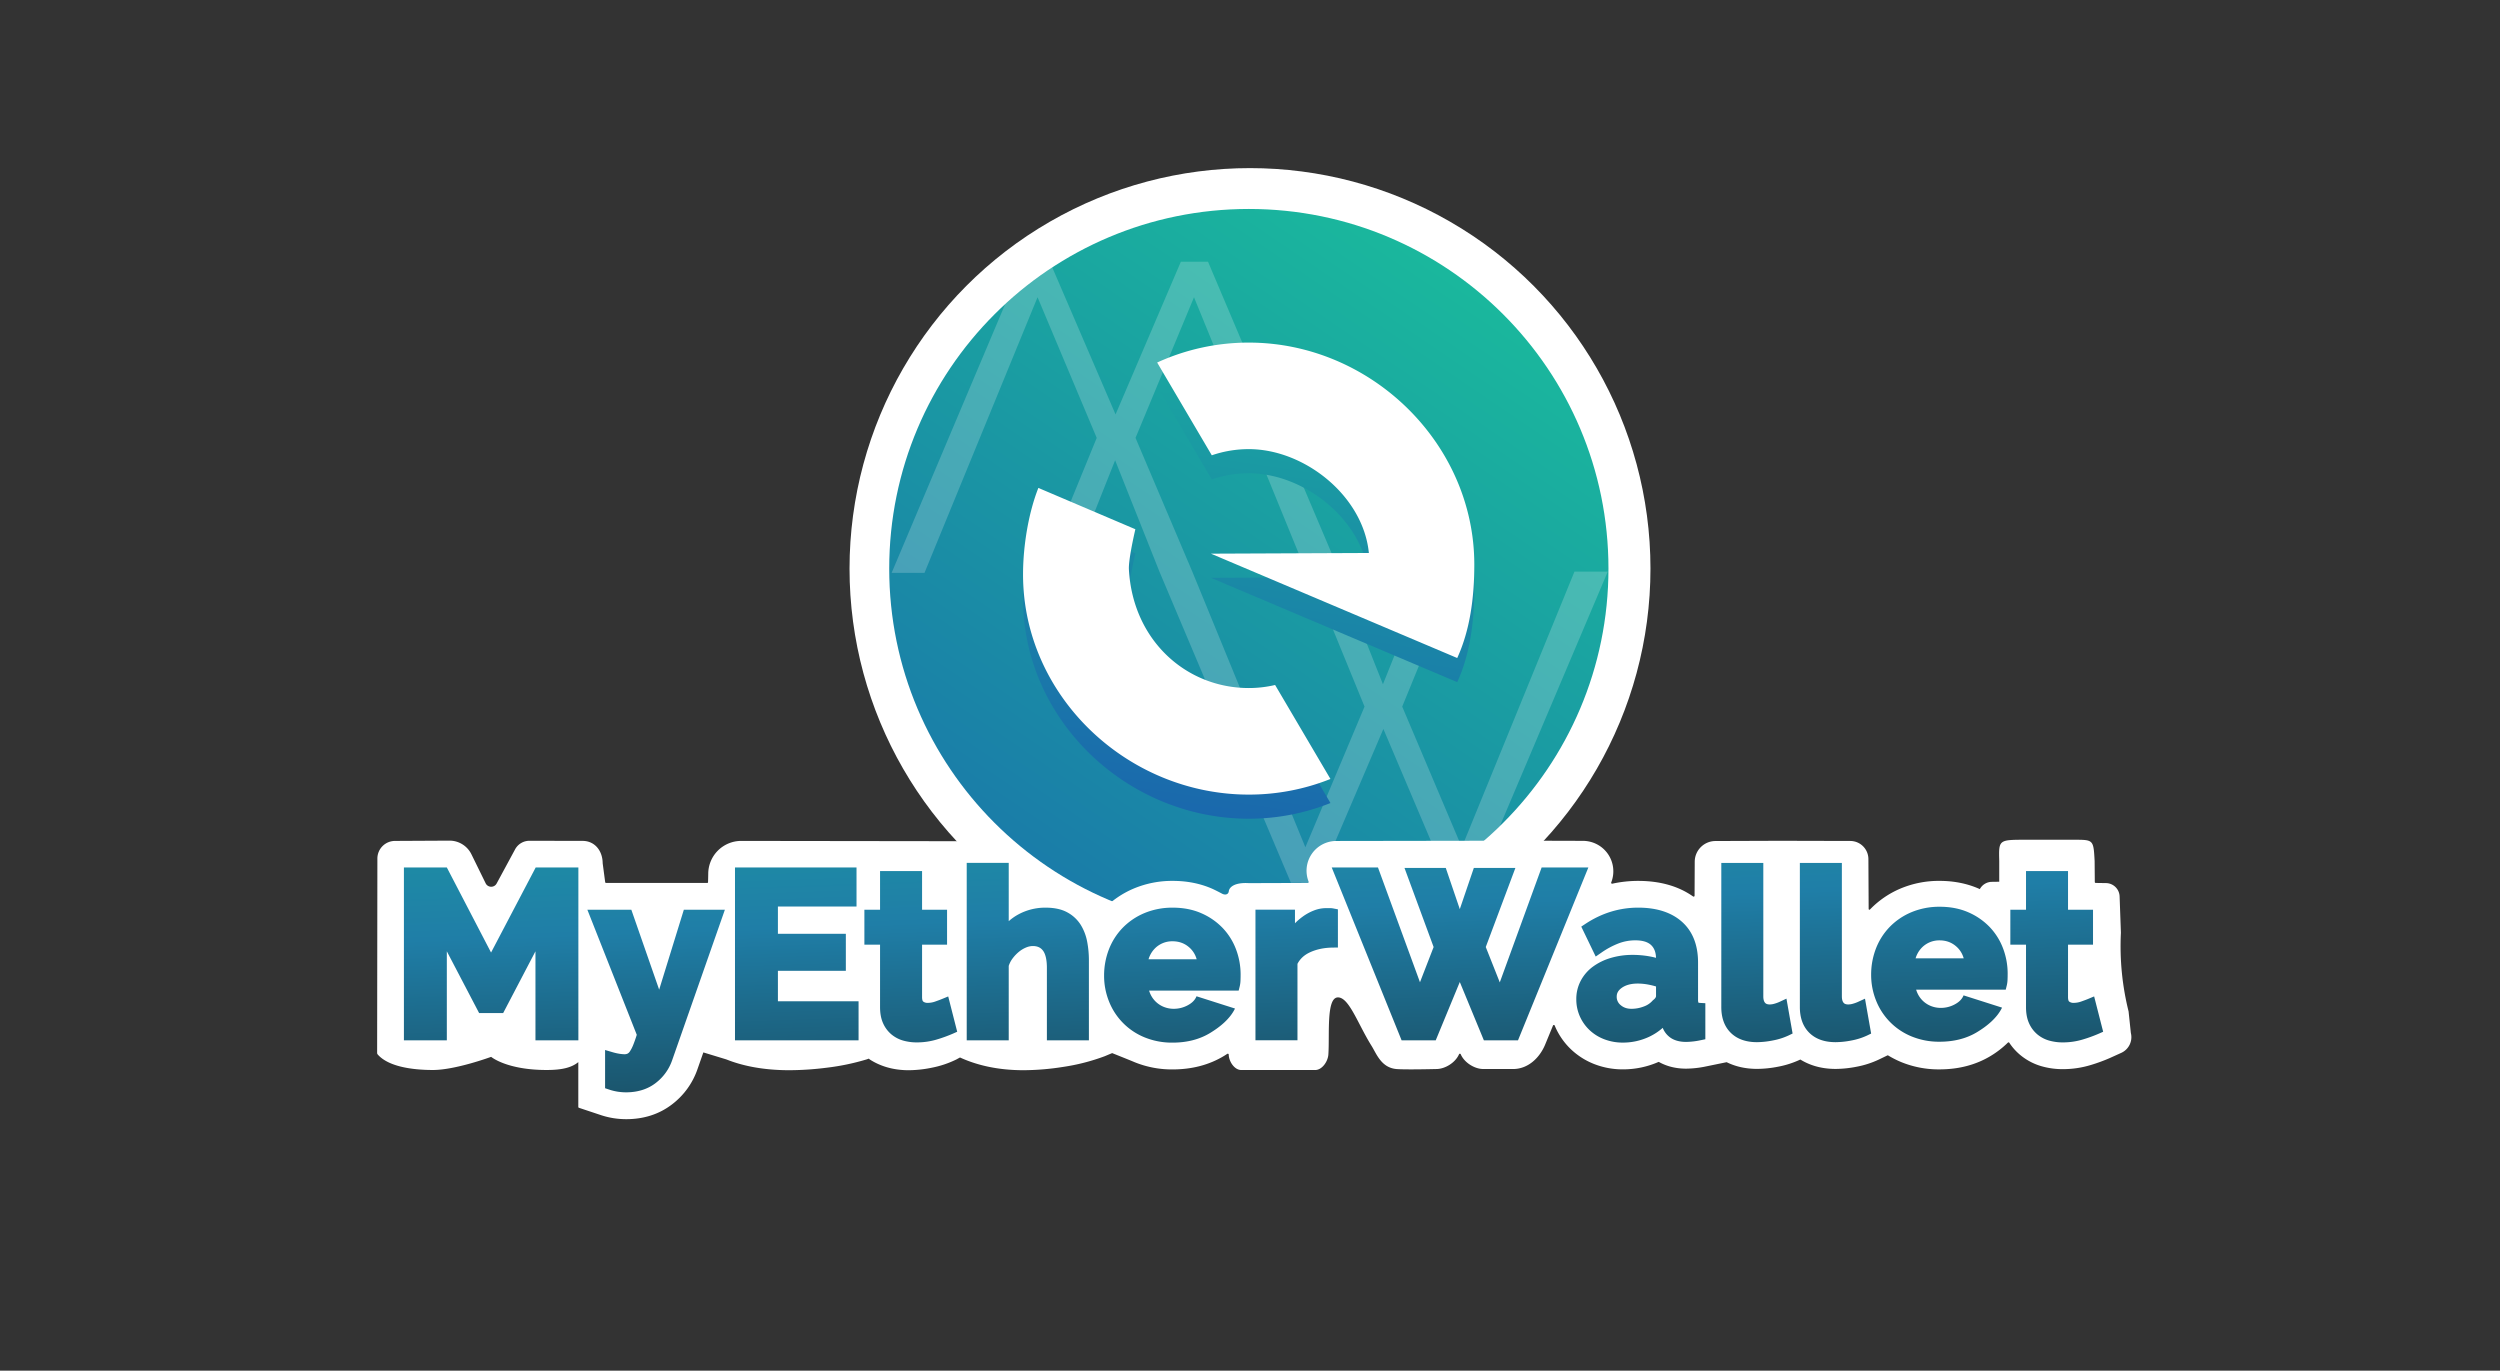 <svg xmlns="http://www.w3.org/2000/svg" xmlns:xlink="http://www.w3.org/1999/xlink" viewBox="0 0 3191 1749.53"><rect x="0" y="0" width="3191" height="1749.53" fill="#333333" stroke="none"/><defs><style>.a{fill:none;}.b,.e{fill:#fff;}.c{fill:url(#a);}.d{clip-path:url(#b);}.e{opacity:0.2;}.f{fill:url(#c);}.g{fill:url(#d);}.h{fill:url(#e);}.i{fill:url(#f);}.j{fill:url(#g);}.k{fill:url(#h);}.l{fill:url(#i);}.m{fill:url(#j);}.n{fill:url(#k);}.o{fill:url(#l);}.p{fill:url(#m);}.q{fill:url(#n);}.r{fill:url(#o);}.s{fill:url(#p);}.t{fill:url(#q);}</style><linearGradient id="a" x1="1892.26" y1="286.86" x2="1057.14" y2="1515.8" gradientUnits="userSpaceOnUse"><stop offset="0" stop-color="#1abc9c"/><stop offset="1" stop-color="#1a5daf"/></linearGradient><clipPath id="b"><circle class="a" cx="1594.02" cy="725.74" r="459.02"/></clipPath><linearGradient id="c" x1="1593.53" y1="271.93" x2="1464.59" y2="1132.15" xlink:href="#a"/><linearGradient id="d" x1="1731.16" y1="292.56" x2="1602.23" y2="1152.78" xlink:href="#a"/><linearGradient id="e" x1="608.34" y1="696.44" x2="641.35" y2="1623.53" gradientUnits="userSpaceOnUse"><stop offset="0" stop-color="#1abc9c"/><stop offset="0.54" stop-color="#1f7ea7"/><stop offset="1" stop-color="#16292e"/></linearGradient><linearGradient id="f" x1="820.67" y1="688.77" x2="853.67" y2="1615.87" xlink:href="#e"/><linearGradient id="g" x1="996.66" y1="682.62" x2="1029.66" y2="1609.71" xlink:href="#e"/><linearGradient id="h" x1="1141.72" y1="677.45" x2="1174.73" y2="1604.55" xlink:href="#e"/><linearGradient id="i" x1="1290.44" y1="672.16" x2="1323.44" y2="1599.25" xlink:href="#e"/><linearGradient id="j" x1="1475.79" y1="665.56" x2="1508.79" y2="1592.65" xlink:href="#e"/><linearGradient id="k" x1="1634.28" y1="659.92" x2="1667.28" y2="1587.01" xlink:href="#e"/><linearGradient id="l" x1="1847.4" y1="652.33" x2="1880.41" y2="1579.42" xlink:href="#e"/><linearGradient id="m" x1="2071.75" y1="644.35" x2="2104.76" y2="1571.44" xlink:href="#e"/><linearGradient id="n" x1="2218.96" y1="639.11" x2="2251.96" y2="1566.2" xlink:href="#e"/><linearGradient id="o" x1="2319.04" y1="635.54" x2="2352.05" y2="1562.64" xlink:href="#e"/><linearGradient id="p" x1="2602.57" y1="625.45" x2="2635.58" y2="1552.54" xlink:href="#e"/><linearGradient id="q" x1="2453.65" y1="630.75" x2="2486.65" y2="1557.84" xlink:href="#e"/></defs><title>1.16.17</title><circle class="b" cx="1595.5" cy="725.74" r="511.16"/><circle class="c" cx="1594.02" cy="725.74" r="459.02"/><path class="b" d="M1408.78,617.42h0l.07.26.1-.27Z"/><g class="d"><polygon class="e" points="2009.63 729.63 1865.87 1081.47 1789.79 901.91 1859.16 732.42 1821.68 732.42 1765.18 873.38 1709.24 732.42 1672.33 732.42 1741.69 901.91 1666.17 1081.47 1521.86 729.63 1449.38 558.94 1524.02 379.39 1667.78 731.23 1710.29 731.23 1541.92 334.08 1507.24 334.08 1423.9 528.98 1339.99 334.08 1305.87 334.08 1138.06 731.23 1180.01 731.23 1324.33 379.39 1399.84 558.94 1330.48 728.43 1367.4 728.43 1423.34 587.47 1479.9 729.63 1647.71 1126.78 1681.84 1126.78 1765.74 930.44 1849.09 1126.78 1883.77 1126.78 2052.14 729.63 2009.63 729.63"/><path class="f" d="M1627.55,905.1A145.35,145.35,0,0,1,1594,909c-80.07,0-148.17-61-153.09-151.42-.62-11.34,5.78-40.67,8.25-51.27l-123.81-52.74c-12.62,31.95-19.56,74-19.56,110.45,0,155.17,133,281,288.21,281A280.2,280.2,0,0,0,1698.19,1025Z"/><path class="g" d="M1594,468.09a279.94,279.94,0,0,0-117,25.44l69.74,118.42a144.73,144.73,0,0,1,47.23-7.88c70.88,0,146,59.44,153.26,132.56l-201.59.88L1860,870.68c16.41-35.69,21.81-77.45,21.81-119.3C1881.8,596.21,1749.19,468.09,1594,468.09Z"/><path class="b" d="M1408.78,617.42h0l.07.26.1-.27Z"/><path class="b" d="M1627.55,874.31a145.34,145.34,0,0,1-33.53,3.9c-80.07,0-148.17-61-153.09-151.42-.62-11.34,5.78-40.66,8.25-51.27l-123.81-52.74c-12.62,31.95-19.56,74-19.56,110.45,0,155.17,133,281,288.21,281a280.21,280.21,0,0,0,104.16-19.95Z"/><path class="b" d="M1594,437.29a279.94,279.94,0,0,0-117,25.44l69.74,118.42a144.73,144.73,0,0,1,47.23-7.88c70.88,0,146,59.44,153.26,132.56l-201.59.88L1860,839.89c16.41-35.69,21.81-77.45,21.81-119.3C1881.8,565.42,1749.19,437.29,1594,437.29Z"/></g><path class="b" d="M2719.82,1318.47l-2.9-27.5a344.49,344.49,0,0,1-9.79-100.46l-1.64-45.71a17.66,17.66,0,0,0-17.39-17.62l-13.1-.2a1.2,1.2,0,0,1-1.2-1.2l-.22-26.92c-1.47-27-1.47-27-26.07-27l-61.9,0c-34.5,0-34.5,0-33.78,27v26.58l-9.5.14a17.66,17.66,0,0,0-15.29,9.3c-.5-.23-1-.47-1.49-.69-15-6.52-31.74-9.83-49.79-9.83a126.15,126.15,0,0,0-49.82,9.72,117.8,117.8,0,0,0-39,26.69l0,0a1,1,0,0,1-1.79-.71l-.32-63.6a23.19,23.19,0,0,0-23.13-23.05l-76.76-.19h-21.77l-73.61.26a26.51,26.51,0,0,0-26.41,26.35l-.2,43.41a1.2,1.2,0,0,1-1.9,1c-18.68-13.18-42.17-19.86-70-19.86a153.62,153.62,0,0,0-33.09,3.56,1.2,1.2,0,0,1-1.39-1.61,38.86,38.86,0,0,0-36.06-53.06l-76.65-.22-238.18.37a38,38,0,0,0-35.36,51.92,1.2,1.2,0,0,1-1.11,1.65l-75.13.25c-18.74-1.14-25.09,5.39-25.66,10.38-.49,4.25-4.7,5.11-8.48,3.11-4.37-2.31-9.62-5-13.11-6.53-15-6.52-31.74-9.83-49.79-9.83a126.15,126.15,0,0,0-49.82,9.72,117.8,117.8,0,0,0-39,26.69l-.43.45a79.68,79.68,0,0,0-29-26.7c-12.34-6.74-27.15-10.16-44-10.16a113.74,113.74,0,0,0-11.8.61,1,1,0,0,1-1.16-1l-35-50.18-340.64-.46A42.12,42.12,0,0,0,904,1115.12s-.17,11.19-.33,11.39a1.2,1.2,0,0,1-.95.46H773.62a1.2,1.2,0,0,1-1.2-1.2l-3.17-23.93c-.11-15.78-9.92-28.51-25.7-28.54l-67.83-.12a20.77,20.77,0,0,0-18.34,11.08l-23.48,43.44a7.89,7.89,0,0,1-13.89,0l-18.3-37.31a31.1,31.1,0,0,0-28.08-17.4l-69.46.37a22.52,22.52,0,0,0-22.48,22.49l-.32,248a3.21,3.21,0,0,0,.77,2.11c13.16,15.06,42.54,19.78,70.49,19.78,28.84,0,74.26-16.78,74.26-16.78s19.72,16.78,70.86,16.78c18.39,0,31.44-2.65,40.4-10.06v57.11A1.2,1.2,0,0,0,739,1414l27.61,9.2a102.6,102.6,0,0,0,17,4.13,105.29,105.29,0,0,0,15.61,1.19c22.38,0,42-6.27,58.24-18.65a95.54,95.54,0,0,0,32.92-45.5l7.38-21.07,29.29,8.92c18.87,7.55,45.14,13.8,80.49,13.8a388.09,388.09,0,0,0,47.83-3.22,295.66,295.66,0,0,0,50.76-10.57l2.93-1,1,1c11.67,7.55,27.92,13.8,49.78,13.8a150.27,150.27,0,0,0,29.58-3.22,125.1,125.1,0,0,0,31.4-10.57s2-1.13,4.51-2.48c19.56,9,46.13,16.26,81.18,16.26a331.75,331.75,0,0,0,50.32-4.19,260.39,260.39,0,0,0,53.41-13.74s4.41-1.87,9.33-3.9c7.95,3.17,22.5,9,28,11.32a126,126,0,0,0,49.2,9.5c24.64,0,46.67-5.78,65.48-17.18q2.16-1.31,4.22-2.68a1.21,1.21,0,0,1,1.89,1c.18,8.68,7.27,19.62,15.95,19.63l94.34,0c8.87,0,16.24-10.85,16.87-19.7,1.77-25-3-73,12.26-73,14.25,0,25.41,34,42.91,61.92,6.23,10,12.33,27.75,31.59,29.51,11.39,1,51,0,51,0,11.43,0,24.48-8.32,29-18.82a1.21,1.21,0,0,1,2.22,0c4.45,10.44,17.38,18.78,28.74,18.8h38.14c18.8,0,33.77-14,40.93-31.37l9.92-24.09a1.19,1.19,0,0,1,2.21,0q.49,1.2,1,2.39a88.81,88.81,0,0,0,20.35,28.49,91.05,91.05,0,0,0,30.24,18.7,99.34,99.34,0,0,0,35.31,6.32,112.49,112.49,0,0,0,45.46-9.42.75.75,0,0,1,.67,0c8.22,4.62,19.64,8.52,34.77,8.52a128.22,128.22,0,0,0,25.47-2.88l25.79-5.3a1.18,1.18,0,0,1,.76.1c9.85,4.82,22.54,8.37,38.54,8.37a141.66,141.66,0,0,0,26.76-2.79,116.61,116.61,0,0,0,28.4-9.16h0c10.56,6.55,25.26,12,45,12a141.65,141.65,0,0,0,26.76-2.79,116.6,116.6,0,0,0,28.4-9.16l10.89-5.25a1.19,1.19,0,0,1,1.13.06,123.48,123.48,0,0,0,16.13,8.23,126,126,0,0,0,49.2,9.5c24.64,0,46.67-5.78,65.48-17.18a117.8,117.8,0,0,0,21.87-16.95,1.23,1.23,0,0,1,1.9.2,71.12,71.12,0,0,0,13.69,15.36,74.79,74.79,0,0,0,27.78,14.65,97,97,0,0,0,26.62,3.62,122.29,122.29,0,0,0,36-5.32,215.16,215.16,0,0,0,23.8-8.7l14.91-6.74A22,22,0,0,0,2719.82,1318.47Z"/><polygon class="h" points="626.78 1215.82 570.33 1107.23 515.55 1107.23 515.55 1327.88 570.33 1327.88 570.33 1214.25 611.55 1293.08 642.24 1293.08 683.46 1214.25 683.46 1327.88 738.24 1327.88 738.24 1107.23 683.76 1107.23 626.78 1215.82"/><path class="i" d="M841.35,1263.2l-35.51-102H749.72l63.06,159.64c-1.59,5.07-3.11,9.38-4.52,12.85a43,43,0,0,1-4.38,8.49,8,8,0,0,1-2.86,2.67,9.29,9.29,0,0,1-3.91.79,45.61,45.61,0,0,1-6.69-.64,68.27,68.27,0,0,1-8.63-2l-9.46-2.78V1389l5,1.68a68.19,68.19,0,0,0,11.24,2.76,71,71,0,0,0,10.52.81c14.73,0,27.36-3.92,37.53-11.66A61.94,61.94,0,0,0,858,1353.1l67.24-191.93H872.86Z"/><polygon class="j" points="992.92 1239.14 1079.63 1239.14 1079.63 1191.9 992.92 1191.9 992.92 1157.08 1093.26 1157.08 1093.26 1107.23 938.14 1107.23 938.14 1327.88 1095.87 1327.88 1095.87 1278.03 992.92 1278.03 992.92 1239.14"/><path class="k" d="M1202.36,1275.12c-2.17.91-5.15,2-8.87,3.32a28.53,28.53,0,0,1-9.45,1.62,8.71,8.71,0,0,1-5.71-1.74c-.88-.7-1.4-2.81-1.4-5.67V1205.8h31.9v-44.63h-31.9v-49.3H1123.3v49.3h-20v44.63h20v79.9c0,7.79,1.29,14.62,3.84,20.28a39.24,39.24,0,0,0,10.55,14.23,40.84,40.84,0,0,0,15.19,8,62.9,62.9,0,0,0,17.25,2.31,88.14,88.14,0,0,0,25.95-3.81,181.51,181.51,0,0,0,20-7.27l5.69-2.53-11.48-45.06Z"/><path class="l" d="M1379.52,1180.6a45.79,45.79,0,0,0-17.23-16.07c-7.26-4-16.55-6-27.61-6a71.87,71.87,0,0,0-35.34,8.9,65.46,65.46,0,0,0-11.8,8.37v-74.4h-53.62v226.45h53.62v-95a32.37,32.37,0,0,1,4.9-9.44,48.54,48.54,0,0,1,8.29-8.68,36,36,0,0,1,9.13-5.42,22.54,22.54,0,0,1,8.28-1.79c5.85,0,10,1.82,13,5.71,3.34,4.29,5.11,11.9,5.11,22v92.64h53.62V1225.67a126.59,126.59,0,0,0-2.16-23.41A63.18,63.18,0,0,0,1379.52,1180.6Z"/><path class="m" d="M1560.45,1184.31a84.17,84.17,0,0,0-27.32-18.77c-10.66-4.64-22.82-7-36.15-7a92.22,92.22,0,0,0-36.39,7,83.83,83.83,0,0,0-27.8,18.93,82.29,82.29,0,0,0-17.52,27.69,92.34,92.34,0,0,0-6,33.24,87.72,87.72,0,0,0,6.18,32.6,81.93,81.93,0,0,0,45.31,46,92.05,92.05,0,0,0,35.92,6.81c18.3,0,34.37-4.12,47.76-12.23s25.7-18.43,31.91-31.28l-49.1-15.65c-1.87,4.61-5.4,8.29-10.78,11.24a37.2,37.2,0,0,1-18.34,4.74,33.79,33.79,0,0,1-11.91-2.14,31.68,31.68,0,0,1-17.45-15.82,32.61,32.61,0,0,1-2.06-5.27h114.33l1.39-5.6a36.75,36.75,0,0,0,.94-7.28c.1-2.43.15-5,.15-7.55a90.84,90.84,0,0,0-5.84-32.19A80.51,80.51,0,0,0,1560.45,1184.31ZM1466,1224.38a31.66,31.66,0,0,1,1.83-4.8,32.65,32.65,0,0,1,7-9.71,31.09,31.09,0,0,1,9.73-6.21,31.54,31.54,0,0,1,11.88-2.22c8.79,0,16,2.73,22.11,8.34a30.71,30.71,0,0,1,8.85,14.6Z"/><path class="n" d="M1697.28,1159.13h-4.78a43.19,43.19,0,0,0-15.23,2.94,62.8,62.8,0,0,0-14.63,8,79.92,79.92,0,0,0-9.74,8.38v-17.33h-50.43v166.71h53.62v-97.59c3.37-6.44,8.54-11.23,15.76-14.61,8.28-3.88,17.91-5.94,28.6-6.12l7.26-.12v-48.71l-6-1.17A23.23,23.23,0,0,0,1697.28,1159.13Z"/><polygon class="o" points="1967.74 1107.23 1914.33 1253.91 1896.43 1208.78 1934.26 1107.81 1881.21 1107.81 1863.29 1160.43 1845.38 1107.81 1792.68 1107.81 1829.88 1208.79 1812.46 1253.75 1758.84 1107.23 1699.82 1107.23 1789.01 1327.88 1832.56 1327.88 1863.29 1253.43 1894.02 1327.88 1937.57 1327.88 2027.38 1107.23 1967.74 1107.23"/><path class="p" d="M2167.86,1279.75a11.64,11.64,0,0,1-.47-3.91v-47.27c0-22.4-6.93-39.92-20.6-52.06-13.42-11.91-32.19-18-55.79-18-24,0-46.63,7-67.3,20.66l-5.37,3.56,18.43,38.21,7.1-4.9a103.65,103.65,0,0,1,22.18-11.92,60.13,60.13,0,0,1,21.19-3.88c9.2,0,16,2,20.29,6.09,3.93,3.73,6,9.06,6.23,16.25q-4.08-1.1-8.54-1.9a120.46,120.46,0,0,0-21.17-1.86,97,97,0,0,0-28.25,3.95,73.81,73.81,0,0,0-22.7,11.15,53.1,53.1,0,0,0-15.47,18,49.67,49.67,0,0,0-5.63,23.29,53.64,53.64,0,0,0,4.57,22.17A54.8,54.8,0,0,0,2029.1,1315a57,57,0,0,0,19,11.67,65.29,65.29,0,0,0,23.2,4.1,78.45,78.45,0,0,0,34.22-7.69,73.34,73.34,0,0,0,16.78-11.12,27.78,27.78,0,0,0,8.23,11.3c5.3,4.4,12.6,6.63,21.68,6.63a94.4,94.4,0,0,0,18.59-2.18l5.9-1.21v-46l-7-.4A6.12,6.12,0,0,1,2167.86,1279.75Zm-54.09-8.55c0,.61,0,2.46-3.51,5.18l-.61.47-.5.59a26.91,26.91,0,0,1-10.85,7.19,43.55,43.55,0,0,1-16,3c-5.57,0-10.06-1.55-13.73-4.73a13.41,13.41,0,0,1-5-10.8c0-2.85.67-7.11,6.47-11.24,5.08-3.61,11.93-5.45,20.37-5.45a74.48,74.48,0,0,1,14.23,1.46c3.18.63,6.23,1.38,9.12,2.26Z"/><path class="q" d="M2271.54,1278.71a44.64,44.64,0,0,1-6.85,2.49,21.89,21.89,0,0,1-5.72.89c-3.76,0-5.25-1.21-6.05-2.12-1.48-1.69-2.23-4.44-2.23-8.18V1101.43h-53.62v184c0,14,4.12,25.1,12.24,33s19.3,11.8,33.42,11.8A107.68,107.68,0,0,0,2263,1328a82.59,82.59,0,0,0,20.07-6.4l5-2.43-7.85-44.51Z"/><path class="r" d="M2371.76,1278.71a44.64,44.64,0,0,1-6.85,2.49,21.89,21.89,0,0,1-5.72.89c-3.76,0-5.25-1.21-6-2.12-1.48-1.69-2.23-4.44-2.23-8.18V1101.43h-53.62v184c0,14,4.12,25.1,12.24,33s19.3,11.8,33.42,11.8a107.68,107.68,0,0,0,20.25-2.17,82.59,82.59,0,0,0,20.07-6.4l5-2.43-7.85-44.51Z"/><path class="s" d="M2672.95,1271.82l-7.89,3.3c-2.17.91-5.15,2-8.87,3.32a28.53,28.53,0,0,1-9.45,1.62,8.71,8.71,0,0,1-5.71-1.74c-.88-.7-1.4-2.81-1.4-5.67V1205.8h31.9v-44.63h-31.9v-49.3H2586v49.3h-20v44.63h20v79.9c0,7.79,1.29,14.62,3.84,20.28a39.25,39.25,0,0,0,10.55,14.23,40.84,40.84,0,0,0,15.19,8,62.9,62.9,0,0,0,17.25,2.31,88.14,88.14,0,0,0,25.95-3.81,181.27,181.27,0,0,0,20-7.27l5.69-2.53Z"/><path class="t" d="M2539.51,1183.15a84.16,84.16,0,0,0-27.32-18.77c-10.66-4.64-22.82-7-36.15-7a92.22,92.22,0,0,0-36.39,7,83.82,83.82,0,0,0-27.8,18.93,82.29,82.29,0,0,0-17.52,27.69,92.34,92.34,0,0,0-6,33.24,87.72,87.72,0,0,0,6.18,32.6,81.93,81.93,0,0,0,45.31,46,92.05,92.05,0,0,0,35.92,6.81c18.3,0,34.37-4.12,47.76-12.23s25.7-18.43,31.91-31.28l-49.1-15.65c-1.87,4.61-5.4,8.29-10.78,11.24a37.2,37.2,0,0,1-18.34,4.74,33.79,33.79,0,0,1-11.91-2.14,31.68,31.68,0,0,1-17.45-15.82,32.6,32.6,0,0,1-2.06-5.27H2560.1l1.39-5.6a36.74,36.74,0,0,0,.94-7.28c.1-2.43.15-5,.15-7.55a90.84,90.84,0,0,0-5.84-32.19A80.51,80.51,0,0,0,2539.51,1183.15Zm-94.45,40.07a31.66,31.66,0,0,1,1.83-4.8,32.65,32.65,0,0,1,7-9.71,31.1,31.1,0,0,1,9.73-6.21,31.54,31.54,0,0,1,11.88-2.22c8.79,0,16,2.73,22.11,8.34a30.71,30.71,0,0,1,8.85,14.6Z"/></svg>